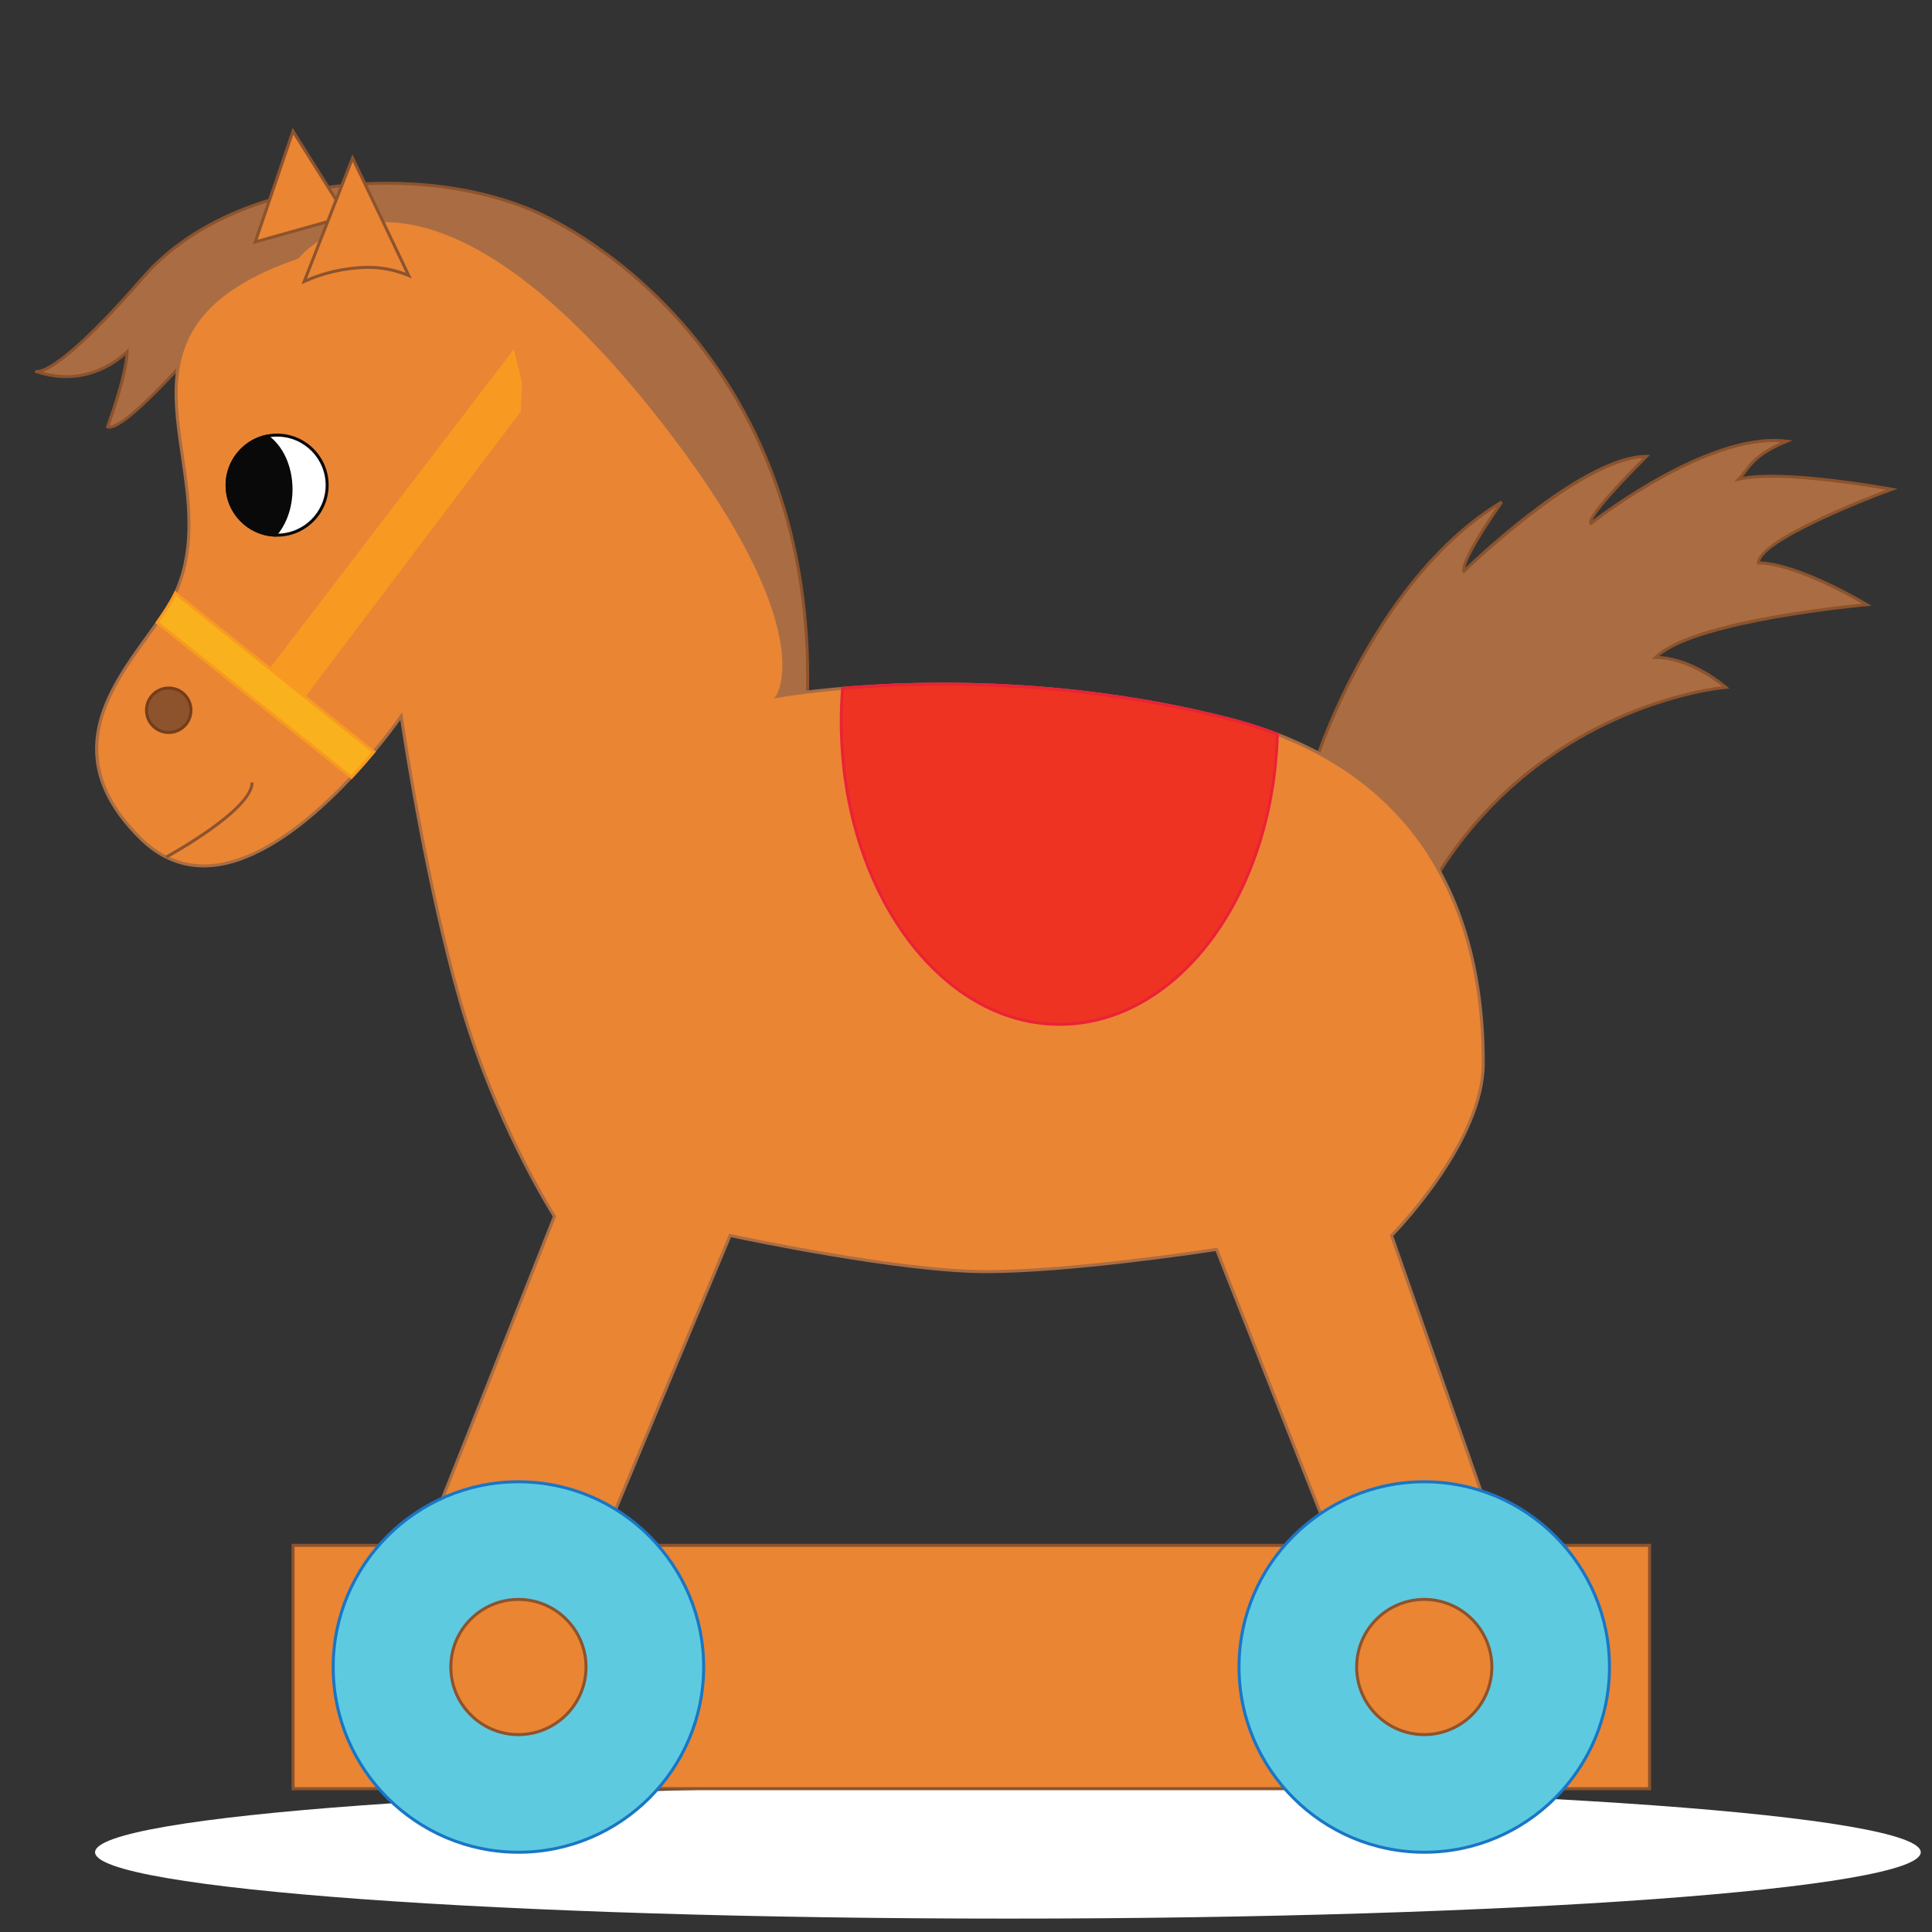<?xml version="1.0" encoding="UTF-8" standalone="no"?>
<!-- Created with Inkscape (http://www.inkscape.org/) -->

<svg
   xmlns:dc="http://purl.org/dc/elements/1.1/"
   xmlns:cc="http://creativecommons.org/ns#"
   xmlns:rdf="http://www.w3.org/1999/02/22-rdf-syntax-ns#"
   xmlns:svg="http://www.w3.org/2000/svg"
   xmlns="http://www.w3.org/2000/svg"
   xmlns:xlink="http://www.w3.org/1999/xlink"
   xmlns:sodipodi="http://sodipodi.sourceforge.net/DTD/sodipodi-0.dtd"
   xmlns:inkscape="http://www.inkscape.org/namespaces/inkscape"
   width="64px"
   height="64px"
   id="svg22611"
   version="1.1"
   inkscape:version="0.48.5 r10040"
   sodipodi:docname="Nowy dokument 7">
  <rect width="100%" height="100%" fill="#333333" stroke="none"/>
  <defs
     id="defs22613">
    <clipPath
       id="clipPath3769"
       clipPathUnits="userSpaceOnUse">
      <path
         inkscape:connector-curvature="0"
         id="path3771"
         d="m 1708.27,7025.79 c 0,0 -10.34,-33.74 -28.94,-52.34 0,0 -59.85,167.97 -176.34,162.57 -116.5,-5.4 -158.44,-107.47 -158.44,-107.47 0,0 -5.51,34.45 0,52.36 0,0 -109.96,-133.56 -131.45,-125.33 0,0 22.04,59.8 22.04,84.98 0,0 -40.92,-44.06 -103.87,-22.03 0,0 18.89,-12.59 122.76,107.02 103.86,119.59 330.48,132.18 459.53,66.09 129.05,-66.09 346.23,-264.39 280.13,-664.13 0,0 -31.47,75.55 -97.58,116.46 0,0 -21.87,-28.73 -59.65,-41.06 0,0 37.14,115.66 -12.73,236.21 0,0 -18.89,-37.88 -45.64,-45.64 0,0 -2.31,138.63 -69.82,226.8 l 0,5.51 z" />
    </clipPath>
    <radialGradient
       inkscape:collect="always"
       xlink:href="#radialGradient3773"
       id="radialGradient20191"
       gradientUnits="userSpaceOnUse"
       gradientTransform="matrix(58.782,0,0,-58.782,156.377,665.682)"
       spreadMethod="pad"
       cx="0"
       cy="0"
       fx="0"
       fy="0"
       r="1" />
    <radialGradient
       id="radialGradient3773"
       spreadMethod="pad"
       gradientTransform="matrix(58.782,0,0,-58.782,156.377,665.682)"
       gradientUnits="userSpaceOnUse"
       r="1"
       cy="0"
       cx="0"
       fy="0"
       fx="0">
      <stop
         id="stop3775"
         offset="0"
         style="stop-opacity:1;stop-color:#753d1b" />
      <stop
         id="stop3777"
         offset="0.703"
         style="stop-opacity:1;stop-color:#ea8534" />
      <stop
         id="stop3779"
         offset="1"
         style="stop-opacity:1;stop-color:#aa6d43" />
    </radialGradient>
    <clipPath
       id="clipPath3639"
       clipPathUnits="userSpaceOnUse">
      <path
         inkscape:connector-curvature="0"
         id="path3641"
         d="m 2232.74,5416.34 c 570.97,0 1033.82,-33.63 1033.82,-75.14 0,-41.5 -462.85,-75.15 -1033.82,-75.15 -570.97,0 -1033.81,33.65 -1033.81,75.15 0,41.51 462.84,75.14 1033.81,75.14 z" />
    </clipPath>
    <radialGradient
       inkscape:collect="always"
       xlink:href="#radialGradient3643"
       id="radialGradient20193"
       gradientUnits="userSpaceOnUse"
       gradientTransform="matrix(103.375,0,0,7.514,223.274,533.977)"
       spreadMethod="pad"
       cx="0"
       cy="0"
       fx="0"
       fy="0"
       r="1" />
    <radialGradient
       id="radialGradient3643"
       spreadMethod="pad"
       gradientTransform="matrix(103.375,0,0,7.514,223.274,533.977)"
       gradientUnits="userSpaceOnUse"
       r="1"
       cy="0"
       cx="0"
       fy="0"
       fx="0">
      <stop
         id="stop3645"
         offset="0"
         style="stop-opacity:1;stop-color:#bbc4c4" />
      <stop
         id="stop3647"
         offset="0.619"
         style="stop-opacity:1;stop-color:#e7ebe9" />
      <stop
         id="stop3649"
         offset="1"
         style="stop-opacity:1;stop-color:#ffffff" />
    </radialGradient>
    <clipPath
       id="clipPath3657"
       clipPathUnits="userSpaceOnUse">
      <path
         inkscape:connector-curvature="0"
         id="path3659"
         d="m 2584.68,6585.96 c 0,0 65.66,199.44 207.29,284.42 -50.35,-72.39 -42.89,-78.48 -42.89,-78.48 0,0 132.84,130.13 206.8,130.13 -73.96,-73.97 -62.8,-75.82 -62.8,-75.82 0,0 131.56,104.49 221.74,93 -40.66,-16.61 -43.22,-31.76 -54.41,-42.96 48.68,11.73 173.39,-11.46 173.39,-11.46 0,0 -151.09,-55.11 -151.09,-83.44 44.07,0 122.75,-47.21 122.75,-47.21 0,0 -196.71,-17.31 -239.2,-59.8 40.92,0 79.48,-33.84 79.48,-33.84 0,0 -200.66,-14.95 -323.94,-208.43 -27.32,-27.32 -196.19,-125.99 -196.19,-125.99 l 59.07,259.88 z" />
    </clipPath>
    <radialGradient
       inkscape:collect="always"
       xlink:href="#radialGradient3661"
       id="radialGradient20195"
       gradientUnits="userSpaceOnUse"
       gradientTransform="matrix(83.769,0,0,-83.769,267.544,622.866)"
       spreadMethod="pad"
       cx="0"
       cy="0"
       fx="0"
       fy="0"
       r="1" />
    <radialGradient
       id="radialGradient3661"
       spreadMethod="pad"
       gradientTransform="matrix(83.769,0,0,-83.769,267.544,622.866)"
       gradientUnits="userSpaceOnUse"
       r="1"
       cy="0"
       cx="0"
       fy="0"
       fx="0">
      <stop
         id="stop3663"
         offset="0"
         style="stop-opacity:1;stop-color:#753d1b" />
      <stop
         id="stop3665"
         offset="0.703"
         style="stop-opacity:1;stop-color:#ea8534" />
      <stop
         id="stop3667"
         offset="1"
         style="stop-opacity:1;stop-color:#aa6d43" />
    </radialGradient>
    <clipPath
       id="clipPath3677"
       clipPathUnits="userSpaceOnUse">
      <path
         inkscape:connector-curvature="0"
         id="path3679"
         d="m 1423.09,7290.33 -42.72,-125.38 103.33,28.93 -60.61,96.45 z" />
    </clipPath>
    <linearGradient
       inkscape:collect="always"
       xlink:href="#linearGradient3681"
       id="linearGradient20197"
       gradientUnits="userSpaceOnUse"
       gradientTransform="matrix(10.334,0,0,-10.334,138.037,722.764)"
       spreadMethod="pad"
       x1="0"
       y1="0"
       x2="1"
       y2="0" />
    <linearGradient
       id="linearGradient3681"
       spreadMethod="pad"
       gradientTransform="matrix(10.334,0,0,-10.334,138.037,722.764)"
       gradientUnits="userSpaceOnUse"
       y2="0"
       x2="1"
       y1="0"
       x1="0">
      <stop
         id="stop3683"
         offset="0"
         style="stop-opacity:1;stop-color:#f8a560" />
      <stop
         id="stop3685"
         offset="0.357"
         style="stop-opacity:1;stop-color:#fabb60" />
      <stop
         id="stop3687"
         offset="1"
         style="stop-opacity:1;stop-color:#ea8534" />
    </linearGradient>
    <clipPath
       id="clipPath3697"
       clipPathUnits="userSpaceOnUse">
      <path
         inkscape:connector-curvature="0"
         id="path3699"
         d="m 1571.22,5688.78 148.01,372.58 c 0,0 -66.35,102.07 -107.19,244.98 -40.82,142.91 -66.35,321.54 -66.35,321.54 0,0 -176.08,-257.74 -296.02,-137.8 -119.94,119.94 15.19,215.21 42.6,282.47 56.91,139.71 -105.64,291.56 136.04,375.03 0,0 136.33,175.41 420.59,-195.15 176.26,-229.77 122.76,-302.16 122.76,-302.16 0,0 236.06,44.07 509.89,-25.18 273.83,-69.25 289.56,-299.01 289.56,-390.29 0,-91.28 -103.86,-195.14 -103.86,-195.14 l 122.75,-350.88 -188.85,0 -132.19,335.14 c 0,0 -160.52,-25.18 -261.24,-25.18 -100.72,0 -289.57,40.92 -289.57,40.92 l -142.39,-340.69 -204.54,-10.19 z" />
    </clipPath>
    <linearGradient
       inkscape:collect="always"
       xlink:href="#linearGradient3701"
       id="linearGradient20199"
       gradientUnits="userSpaceOnUse"
       gradientTransform="matrix(193.271,-16.715,-16.715,-193.271,99.544,648.708)"
       spreadMethod="pad"
       x1="0"
       y1="0"
       x2="1"
       y2="0" />
    <linearGradient
       id="linearGradient3701"
       spreadMethod="pad"
       gradientTransform="matrix(193.271,-16.715,-16.715,-193.271,99.544,648.708)"
       gradientUnits="userSpaceOnUse"
       y2="0"
       x2="1"
       y1="0"
       x1="0">
      <stop
         id="stop3703"
         offset="0"
         style="stop-opacity:1;stop-color:#f8a560" />
      <stop
         id="stop3705"
         offset="0.357"
         style="stop-opacity:1;stop-color:#fabb60" />
      <stop
         id="stop3707"
         offset="0.824"
         style="stop-opacity:1;stop-color:#f8a560" />
      <stop
         id="stop3709"
         offset="1"
         style="stop-opacity:1;stop-color:#ea8534" />
    </linearGradient>
    <clipPath
       id="clipPath3719"
       clipPathUnits="userSpaceOnUse">
      <path
         inkscape:connector-curvature="0"
         id="path3721"
         d="m 1390.01,6670.35 282.44,369.23 8.26,-34.44 -1.38,-31.69 -250.73,-332.04 -38.59,28.94 z" />
    </clipPath>
    <linearGradient
       inkscape:collect="always"
       xlink:href="#linearGradient3723"
       id="linearGradient20201"
       gradientUnits="userSpaceOnUse"
       gradientTransform="matrix(29.07,0,0,-29.07,139.001,684.049)"
       spreadMethod="pad"
       x1="0"
       y1="0"
       x2="1"
       y2="0" />
    <linearGradient
       id="linearGradient3723"
       spreadMethod="pad"
       gradientTransform="matrix(29.07,0,0,-29.07,139.001,684.049)"
       gradientUnits="userSpaceOnUse"
       y2="0"
       x2="1"
       y1="0"
       x1="0">
      <stop
         id="stop3725"
         offset="0"
         style="stop-opacity:1;stop-color:#faf10d" />
      <stop
         id="stop3727"
         offset="1"
         style="stop-opacity:1;stop-color:#f89a21" />
    </linearGradient>
    <clipPath
       id="clipPath3751"
       clipPathUnits="userSpaceOnUse">
      <path
         inkscape:connector-curvature="0"
         id="path3753"
         d="m 2481.55,6625.09 c -180.87,45.74 -345.25,42.04 -436.01,34.26 -0.96,-12.29 -1.49,-24.77 -1.49,-37.4 0,-189.49 110.61,-343.08 247.08,-343.08 132.9,0 241.26,145.74 246.79,328.4 -17.45,6.72 -36.2,12.72 -56.37,17.82 z" />
    </clipPath>
    <radialGradient
       inkscape:collect="always"
       xlink:href="#radialGradient3755"
       id="radialGradient20203"
       gradientUnits="userSpaceOnUse"
       gradientTransform="matrix(42.621,0,0,-42.621,222.762,624.831)"
       spreadMethod="pad"
       cx="0"
       cy="0"
       fx="0"
       fy="0"
       r="1" />
    <radialGradient
       id="radialGradient3755"
       spreadMethod="pad"
       gradientTransform="matrix(42.621,0,0,-42.621,222.762,624.831)"
       gradientUnits="userSpaceOnUse"
       r="1"
       cy="0"
       cx="0"
       fy="0"
       fx="0">
      <stop
         id="stop3757"
         offset="0"
         style="stop-opacity:1;stop-color:#ea2334" />
      <stop
         id="stop3759"
         offset="1"
         style="stop-opacity:1;stop-color:#ef3322" />
    </radialGradient>
    <clipPath
       id="clipPath3789"
       clipPathUnits="userSpaceOnUse">
      <path
         inkscape:connector-curvature="0"
         id="path3791"
         d="m 1489.26,6558.6 c 9.43,10.13 17.94,19.94 25.35,28.84 l -224.72,179.79 c -5.01,-10.5 -12.31,-21.66 -20.61,-33.45 l 219.98,-175.18 z" />
    </clipPath>
    <linearGradient
       inkscape:collect="always"
       xlink:href="#linearGradient3793"
       id="linearGradient20205"
       gradientUnits="userSpaceOnUse"
       gradientTransform="matrix(20.4,-20.4,-20.4,-20.4,128.761,676.495)"
       spreadMethod="pad"
       x1="0"
       y1="0"
       x2="1"
       y2="0" />
    <linearGradient
       id="linearGradient3793"
       spreadMethod="pad"
       gradientTransform="matrix(20.4,-20.4,-20.4,-20.4,128.761,676.495)"
       gradientUnits="userSpaceOnUse"
       y2="0"
       x2="1"
       y1="0"
       x1="0">
      <stop
         id="stop3795"
         offset="0"
         style="stop-opacity:1;stop-color:#f9b11d" />
      <stop
         id="stop3797"
         offset="0.275"
         style="stop-opacity:1;stop-color:#faf10d" />
      <stop
         id="stop3799"
         offset="1"
         style="stop-opacity:1;stop-color:#f89a21" />
    </linearGradient>
    <clipPath
       id="clipPath3809"
       clipPathUnits="userSpaceOnUse">
      <path
         inkscape:connector-curvature="0"
         id="path3811"
         d="m 1435.82,7120.16 0,0 c 18.93,8.61 41.18,14.65 67.17,15.86 18.49,0.85 35.55,-2.67 51.18,-9.18 l 0,0 -63.58,133.17 -54.77,-139.85 z" />
    </clipPath>
    <linearGradient
       inkscape:collect="always"
       xlink:href="#linearGradient3813"
       id="linearGradient20207"
       gradientUnits="userSpaceOnUse"
       gradientTransform="matrix(9.731,9.731,9.731,-9.731,144.247,711.351)"
       spreadMethod="pad"
       x1="0"
       y1="0"
       x2="1"
       y2="0" />
    <linearGradient
       id="linearGradient3813"
       spreadMethod="pad"
       gradientTransform="matrix(9.731,9.731,9.731,-9.731,144.247,711.351)"
       gradientUnits="userSpaceOnUse"
       y2="0"
       x2="1"
       y1="0"
       x1="0">
      <stop
         id="stop3815"
         offset="0"
         style="stop-opacity:1;stop-color:#f8a560" />
      <stop
         id="stop3817"
         offset="0.357"
         style="stop-opacity:1;stop-color:#fabb60" />
      <stop
         id="stop3819"
         offset="1"
         style="stop-opacity:1;stop-color:#ea8534" />
    </linearGradient>
    <clipPath
       id="clipPath3829"
       clipPathUnits="userSpaceOnUse">
      <path
         inkscape:connector-curvature="0"
         id="path3831"
         d="m 1423.19,5413.17 1536.26,0 0,275.609 -1536.26,0 0,-275.609 z" />
    </clipPath>
    <linearGradient
       inkscape:collect="always"
       xlink:href="#linearGradient3833"
       id="linearGradient20209"
       gradientUnits="userSpaceOnUse"
       gradientTransform="matrix(-1.2e-6,27.561,27.561,1.2e-6,219.132,541.317)"
       spreadMethod="pad"
       x1="0"
       y1="0"
       x2="1"
       y2="0" />
    <linearGradient
       id="linearGradient3833"
       spreadMethod="pad"
       gradientTransform="matrix(-1.2e-6,27.561,27.561,1.2e-6,219.132,541.317)"
       gradientUnits="userSpaceOnUse"
       y2="0"
       x2="1"
       y1="0"
       x1="0">
      <stop
         id="stop3835"
         offset="0"
         style="stop-opacity:1;stop-color:#ea8534" />
      <stop
         id="stop3837"
         offset="0.363"
         style="stop-opacity:1;stop-color:#f8a560" />
      <stop
         id="stop3839"
         offset="0.363"
         style="stop-opacity:1;stop-color:#f8a560" />
      <stop
         id="stop3841"
         offset="1"
         style="stop-opacity:1;stop-color:#ea8534" />
    </linearGradient>
    <clipPath
       id="clipPath3851"
       clipPathUnits="userSpaceOnUse">
      <path
         inkscape:connector-curvature="0"
         id="path3853"
         d="m 2914.03,5550.98 c 0,115.85 -93.91,209.78 -209.77,209.78 -115.86,0 -209.79,-93.93 -209.79,-209.78 0,-115.87 93.93,-209.78 209.79,-209.78 115.86,0 209.77,93.91 209.77,209.78 z" />
    </clipPath>
    <radialGradient
       inkscape:collect="always"
       xlink:href="#radialGradient3855"
       id="radialGradient20211"
       gradientUnits="userSpaceOnUse"
       gradientTransform="matrix(51.227,0,0,-51.227,293.861,539.981)"
       spreadMethod="pad"
       cx="0"
       cy="0"
       fx="0"
       fy="0"
       r="1" />
    <radialGradient
       id="radialGradient3855"
       spreadMethod="pad"
       gradientTransform="matrix(51.227,0,0,-51.227,293.861,539.981)"
       gradientUnits="userSpaceOnUse"
       r="1"
       cy="0"
       cx="0"
       fy="0"
       fx="0">
      <stop
         id="stop3857"
         offset="0"
         style="stop-opacity:1;stop-color:#1976c6" />
      <stop
         id="stop3859"
         offset="0.484"
         style="stop-opacity:1;stop-color:#20b7e8" />
      <stop
         id="stop3861"
         offset="1"
         style="stop-opacity:1;stop-color:#5ecae0" />
    </radialGradient>
    <clipPath
       id="clipPath3871"
       clipPathUnits="userSpaceOnUse">
      <path
         inkscape:connector-curvature="0"
         id="path3873"
         d="m 1888.17,5550.98 c 0,115.85 -93.91,209.78 -209.77,209.78 -115.87,0 -209.8,-93.93 -209.8,-209.78 0,-115.87 93.93,-209.78 209.8,-209.78 115.86,0 209.77,93.91 209.77,209.78 z" />
    </clipPath>
    <radialGradient
       inkscape:collect="always"
       xlink:href="#radialGradient3875"
       id="radialGradient20213"
       gradientUnits="userSpaceOnUse"
       gradientTransform="matrix(51.229,0,0,-51.229,191.275,539.981)"
       spreadMethod="pad"
       cx="0"
       cy="0"
       fx="0"
       fy="0"
       r="1" />
    <radialGradient
       id="radialGradient3875"
       spreadMethod="pad"
       gradientTransform="matrix(51.229,0,0,-51.229,191.275,539.981)"
       gradientUnits="userSpaceOnUse"
       r="1"
       cy="0"
       cx="0"
       fy="0"
       fx="0">
      <stop
         id="stop3877"
         offset="0"
         style="stop-opacity:1;stop-color:#1976c6" />
      <stop
         id="stop3879"
         offset="0.484"
         style="stop-opacity:1;stop-color:#20b7e8" />
      <stop
         id="stop3881"
         offset="1"
         style="stop-opacity:1;stop-color:#5ecae0" />
    </radialGradient>
    <clipPath
       id="clipPath3891"
       clipPathUnits="userSpaceOnUse">
      <path
         inkscape:connector-curvature="0"
         id="path3893"
         d="m 1601.83,5550.98 c 0,42.28 34.28,76.56 76.57,76.56 42.28,0 76.55,-34.28 76.55,-76.56 0,-42.29 -34.27,-76.56 -76.55,-76.56 -42.29,0 -76.57,34.27 -76.57,76.56 z" />
    </clipPath>
    <linearGradient
       inkscape:collect="always"
       xlink:href="#linearGradient3895"
       id="linearGradient20215"
       gradientUnits="userSpaceOnUse"
       gradientTransform="matrix(10.827,10.827,10.827,-10.827,162.426,549.684)"
       spreadMethod="pad"
       x1="0"
       y1="0"
       x2="1"
       y2="0" />
    <linearGradient
       id="linearGradient3895"
       spreadMethod="pad"
       gradientTransform="matrix(10.827,10.827,10.827,-10.827,162.426,549.684)"
       gradientUnits="userSpaceOnUse"
       y2="0"
       x2="1"
       y1="0"
       x1="0">
      <stop
         id="stop3897"
         offset="0"
         style="stop-opacity:1;stop-color:#ea8534" />
      <stop
         id="stop3899"
         offset="0.363"
         style="stop-opacity:1;stop-color:#f8a560" />
      <stop
         id="stop3901"
         offset="0.363"
         style="stop-opacity:1;stop-color:#f8a560" />
      <stop
         id="stop3903"
         offset="1"
         style="stop-opacity:1;stop-color:#ea8534" />
    </linearGradient>
    <clipPath
       id="clipPath3913"
       clipPathUnits="userSpaceOnUse">
      <path
         inkscape:connector-curvature="0"
         id="path3915"
         d="m 2780.82,5550.98 c 0,42.28 -34.27,76.56 -76.56,76.56 -42.28,0 -76.56,-34.28 -76.56,-76.56 0,-42.29 34.28,-76.56 76.56,-76.56 42.29,0 76.56,34.27 76.56,76.56 z" />
    </clipPath>
    <linearGradient
       inkscape:collect="always"
       xlink:href="#linearGradient3917"
       id="linearGradient20217"
       gradientUnits="userSpaceOnUse"
       gradientTransform="matrix(10.827,10.827,10.827,-10.827,265.013,549.683)"
       spreadMethod="pad"
       x1="0"
       y1="0"
       x2="1"
       y2="0" />
    <linearGradient
       id="linearGradient3917"
       spreadMethod="pad"
       gradientTransform="matrix(10.827,10.827,10.827,-10.827,265.013,549.683)"
       gradientUnits="userSpaceOnUse"
       y2="0"
       x2="1"
       y1="0"
       x1="0">
      <stop
         id="stop3919"
         offset="0"
         style="stop-opacity:1;stop-color:#ea8534" />
      <stop
         id="stop3921"
         offset="0.363"
         style="stop-opacity:1;stop-color:#f8a560" />
      <stop
         id="stop3923"
         offset="0.363"
         style="stop-opacity:1;stop-color:#f8a560" />
      <stop
         id="stop3925"
         offset="1"
         style="stop-opacity:1;stop-color:#ea8534" />
    </linearGradient>
    <radialGradient
       inkscape:collect="always"
       xlink:href="#radialGradient3773"
       id="radialGradient23709"
       gradientUnits="userSpaceOnUse"
       gradientTransform="matrix(58.782,0,0,-58.782,156.377,665.682)"
       spreadMethod="pad"
       cx="0"
       cy="0"
       fx="0"
       fy="0"
       r="1" />
    <radialGradient
       inkscape:collect="always"
       xlink:href="#radialGradient3643"
       id="radialGradient23711"
       gradientUnits="userSpaceOnUse"
       gradientTransform="matrix(103.375,0,0,7.514,223.274,533.977)"
       spreadMethod="pad"
       cx="0"
       cy="0"
       fx="0"
       fy="0"
       r="1" />
    <radialGradient
       inkscape:collect="always"
       xlink:href="#radialGradient3661"
       id="radialGradient23713"
       gradientUnits="userSpaceOnUse"
       gradientTransform="matrix(83.769,0,0,-83.769,267.544,622.866)"
       spreadMethod="pad"
       cx="0"
       cy="0"
       fx="0"
       fy="0"
       r="1" />
    <linearGradient
       inkscape:collect="always"
       xlink:href="#linearGradient3681"
       id="linearGradient23715"
       gradientUnits="userSpaceOnUse"
       gradientTransform="matrix(10.334,0,0,-10.334,138.037,722.764)"
       spreadMethod="pad"
       x1="0"
       y1="0"
       x2="1"
       y2="0" />
    <linearGradient
       inkscape:collect="always"
       xlink:href="#linearGradient3701"
       id="linearGradient23717"
       gradientUnits="userSpaceOnUse"
       gradientTransform="matrix(193.271,-16.715,-16.715,-193.271,99.544,648.708)"
       spreadMethod="pad"
       x1="0"
       y1="0"
       x2="1"
       y2="0" />
    <linearGradient
       inkscape:collect="always"
       xlink:href="#linearGradient3723"
       id="linearGradient23719"
       gradientUnits="userSpaceOnUse"
       gradientTransform="matrix(29.07,0,0,-29.07,139.001,684.049)"
       spreadMethod="pad"
       x1="0"
       y1="0"
       x2="1"
       y2="0" />
    <radialGradient
       inkscape:collect="always"
       xlink:href="#radialGradient3755"
       id="radialGradient23721"
       gradientUnits="userSpaceOnUse"
       gradientTransform="matrix(42.621,0,0,-42.621,222.762,624.831)"
       spreadMethod="pad"
       cx="0"
       cy="0"
       fx="0"
       fy="0"
       r="1" />
    <linearGradient
       inkscape:collect="always"
       xlink:href="#linearGradient3793"
       id="linearGradient23723"
       gradientUnits="userSpaceOnUse"
       gradientTransform="matrix(20.4,-20.4,-20.4,-20.4,128.761,676.495)"
       spreadMethod="pad"
       x1="0"
       y1="0"
       x2="1"
       y2="0" />
    <linearGradient
       inkscape:collect="always"
       xlink:href="#linearGradient3813"
       id="linearGradient23725"
       gradientUnits="userSpaceOnUse"
       gradientTransform="matrix(9.731,9.731,9.731,-9.731,144.247,711.351)"
       spreadMethod="pad"
       x1="0"
       y1="0"
       x2="1"
       y2="0" />
    <linearGradient
       inkscape:collect="always"
       xlink:href="#linearGradient3833"
       id="linearGradient23727"
       gradientUnits="userSpaceOnUse"
       gradientTransform="matrix(-1.2e-6,27.561,27.561,1.2e-6,219.132,541.317)"
       spreadMethod="pad"
       x1="0"
       y1="0"
       x2="1"
       y2="0" />
    <radialGradient
       inkscape:collect="always"
       xlink:href="#radialGradient3855"
       id="radialGradient23729"
       gradientUnits="userSpaceOnUse"
       gradientTransform="matrix(51.227,0,0,-51.227,293.861,539.981)"
       spreadMethod="pad"
       cx="0"
       cy="0"
       fx="0"
       fy="0"
       r="1" />
    <radialGradient
       inkscape:collect="always"
       xlink:href="#radialGradient3875"
       id="radialGradient23731"
       gradientUnits="userSpaceOnUse"
       gradientTransform="matrix(51.229,0,0,-51.229,191.275,539.981)"
       spreadMethod="pad"
       cx="0"
       cy="0"
       fx="0"
       fy="0"
       r="1" />
    <linearGradient
       inkscape:collect="always"
       xlink:href="#linearGradient3895"
       id="linearGradient23733"
       gradientUnits="userSpaceOnUse"
       gradientTransform="matrix(10.827,10.827,10.827,-10.827,162.426,549.684)"
       spreadMethod="pad"
       x1="0"
       y1="0"
       x2="1"
       y2="0" />
    <linearGradient
       inkscape:collect="always"
       xlink:href="#linearGradient3917"
       id="linearGradient23735"
       gradientUnits="userSpaceOnUse"
       gradientTransform="matrix(10.827,10.827,10.827,-10.827,265.013,549.683)"
       spreadMethod="pad"
       x1="0"
       y1="0"
       x2="1"
       y2="0" />
  </defs>
  <sodipodi:namedview
     id="base"
     pagecolor="#ffffff"
     bordercolor="#666666"
     borderopacity="1.0"
     inkscape:pageopacity="0.0"
     inkscape:pageshadow="2"
     inkscape:zoom="5.5"
     inkscape:cx="26.114512"
     inkscape:cy="29.146383"
     inkscape:current-layer="layer1"
     showgrid="true"
     inkscape:document-units="px"
     inkscape:grid-bbox="true"
     inkscape:window-width="1366"
     inkscape:window-height="706"
     inkscape:window-x="-8"
     inkscape:window-y="-8"
     inkscape:window-maximized="1" />
  <g
     id="layer1"
     inkscape:label="Layer 1"
     inkscape:groupmode="layer">
    <g
       id="g19854"
       transform="matrix(0.234,0,0,0.234,0.005,-99.366)"
       clip-path="none">
      <g
         transform="matrix(0.125,0,0,-0.125,-136.429,1354.505)"
         id="g3765">
        <g
           id="g3767"
           clip-path="url(#clipPath3769)">
          <path
             inkscape:connector-curvature="0"
             d="m 1708.27,7025.79 c 0,0 -10.34,-33.74 -28.94,-52.34 0,0 -59.85,167.97 -176.34,162.57 -116.5,-5.4 -158.44,-107.47 -158.44,-107.47 0,0 -5.51,34.45 0,52.36 0,0 -109.96,-133.56 -131.45,-125.33 0,0 22.04,59.8 22.04,84.98 0,0 -40.92,-44.06 -103.87,-22.03 0,0 18.89,-12.59 122.76,107.02 103.86,119.59 330.48,132.18 459.53,66.09 129.05,-66.09 346.23,-264.39 280.13,-664.13 0,0 -31.47,75.55 -97.58,116.46 0,0 -21.87,-28.73 -59.65,-41.06 0,0 37.14,115.66 -12.73,236.21 0,0 -18.89,-37.88 -45.64,-45.64 0,0 -2.31,138.63 -69.82,226.8 l 0,5.51"
             style="fill:url(#radialGradient23709);fill-opacity:1;fill-rule:nonzero;stroke:none"
             id="path3781" />
        </g>
      </g>
      <path
         inkscape:connector-curvature="0"
         d="m 100.534,523.725 0.164,0.102 c 6.976,4.319 10.925,11.787 11.988,14.014 3.456,-21.655 0.615,-40.6 -8.447,-56.316 -8.995,-15.598 -21.578,-23.229 -26.569,-25.786 -6.226,-3.189 -14.342,-4.945 -22.855,-4.945 -14.341,0 -27.174,4.919 -34.329,13.158 -8.786,10.119 -12.764,12.74 -14.466,13.339 1.117,0.304 2.236,0.458 3.334,0.458 5.185,0 8.422,-3.422 8.456,-3.458 l 0.367,-0.396 0,0.541 c 0,2.868 -2.201,9.127 -2.679,10.456 2.496,-0.048 11.537,-10.24 15.979,-15.635 l 0.366,0.198 c -0.501,1.633 -0.247,4.44 -0.089,5.745 1.333,-2.636 7.074,-12.324 19.681,-12.908 13.555,-0.625 21.106,17.496 22.134,20.142 2.118,-2.303 3.321,-6.175 3.333,-6.215 l 0.417,0.062 0,0.616 c 7.749,10.179 8.629,25.831 8.717,28.133 3.079,-1.096 5.287,-5.465 5.309,-5.51 l 0.21,-0.417 0.179,0.431 c 5.619,13.585 2.394,26.832 1.714,29.274 4.367,-1.566 6.942,-4.894 6.969,-4.928 l 0.117,-0.155 0,0 z m 12.336,15.606 -0.285,-0.684 c -0.037,-0.094 -3.953,-9.319 -11.953,-14.359 -0.588,0.705 -3.261,3.691 -7.438,5.056 l -0.395,0.129 0.126,-0.398 c 0.046,-0.142 4.461,-14.291 -1.415,-28.962 -0.662,1.189 -2.771,4.585 -5.621,5.41 l -0.265,0.077 -0.005,-0.278 c -0.004,-0.172 -0.384,-17.281 -8.606,-28.125 -0.507,1.369 -1.655,4.056 -3.375,5.775 l -0.239,0.239 -0.113,-0.318 c -0.072,-0.205 -7.584,-20.839 -21.832,-20.18 -14.262,0.661 -19.566,13.175 -19.619,13.303 l -0.287,0.699 -0.119,-0.746 c -0.025,-0.158 -0.541,-3.445 -0.186,-5.77 -2.553,3.051 -12.829,15.115 -15.765,15.116 l 0,0 c -0.125,0 -0.241,-0.02 -0.345,-0.06 l -0.196,-0.075 0.072,-0.196 c 0.026,-0.071 2.466,-6.724 2.72,-10.035 -1.032,0.917 -4.056,3.223 -8.377,3.223 -1.429,0 -2.888,-0.251 -4.336,-0.746 -0.083,-0.019 -0.131,-0.046 -0.152,-0.06 l 0.188,-0.379 0.079,0.028 c 0.024,0.005 0.06,0.01 0.107,0.01 0.782,0 4.169,-0.964 14.926,-13.352 7.235,-8.331 20.188,-13.304 34.65,-13.304 8.579,0 16.764,1.772 23.05,4.992 5.025,2.574 17.691,10.255 26.741,25.951 9.21,15.971 12.031,35.245 8.386,57.289 l -0.121,0.73 0,0"
         style="fill:#8d532d;fill-opacity:1;fill-rule:nonzero;stroke:none"
         id="path3783" />
      <g
         id="g18351">
        <g
           id="g3635"
           transform="matrix(0.125,0,0,-0.125,-136.429,1354.505)">
          <g
             clip-path="url(#clipPath3639)"
             id="g3637">
            <path
               id="path3651"
               style="fill:url(#radialGradient23711);fill-opacity:1;fill-rule:nonzero;stroke:none"
               d="m 2232.74,5416.34 c 570.97,0 1033.82,-33.63 1033.82,-75.14 0,-41.5 -462.85,-75.15 -1033.82,-75.15 -570.97,0 -1033.81,33.65 -1033.81,75.15 0,41.51 462.84,75.14 1033.81,75.14"
               inkscape:connector-curvature="0" />
          </g>
        </g>
        <g
           id="g3653"
           transform="matrix(0.125,0,0,-0.125,-136.429,1354.505)">
          <g
             clip-path="url(#clipPath3657)"
             id="g3655">
            <path
               id="path3669"
               style="fill:url(#radialGradient23713);fill-opacity:1;fill-rule:nonzero;stroke:none"
               d="m 2584.68,6585.96 c 0,0 65.66,199.44 207.29,284.42 -50.35,-72.39 -42.89,-78.48 -42.89,-78.48 0,0 132.84,130.13 206.8,130.13 -73.96,-73.97 -62.8,-75.82 -62.8,-75.82 0,0 131.56,104.49 221.74,93 -40.66,-16.61 -43.22,-31.76 -54.41,-42.96 48.68,11.73 173.39,-11.46 173.39,-11.46 0,0 -151.09,-55.11 -151.09,-83.44 44.07,0 122.75,-47.21 122.75,-47.21 0,0 -196.71,-17.31 -239.2,-59.8 40.92,0 79.48,-33.84 79.48,-33.84 0,0 -200.66,-14.95 -323.94,-208.43 -27.32,-27.32 -196.19,-125.99 -196.19,-125.99 l 59.07,259.88"
               inkscape:connector-curvature="0" />
          </g>
        </g>
        <path
           id="path3671"
           style="fill:#8d532d;fill-opacity:1;fill-rule:nonzero;stroke:none"
           d="m 211.815,496.424 c -16.848,10.742 -24.876,34.659 -24.957,34.903 l -7.269,31.988 c 2.995,-1.761 20.905,-12.34 24.04,-15.45 14.079,-22.074 36.468,-25.637 40.131,-26.079 -1.238,-0.975 -5.253,-3.86 -9.406,-3.86 l -0.512,0 0.362,-0.362 c 4.879,-4.878 25.329,-7.082 29.37,-7.474 -2.175,-1.242 -10.031,-5.54 -14.664,-5.54 l -0.211,0 0,-0.212 c 0,-3.279 14.748,-9.024 18.291,-10.357 -2.465,-0.426 -10.359,-1.706 -16.226,-1.706 -1.923,0 -3.466,0.138 -4.591,0.409 l -0.735,0.176 0.534,-0.534 c 0.325,-0.324 0.594,-0.681 0.879,-1.06 0.859,-1.143 1.914,-2.545 5.223,-4.027 -0.311,-0.02 -0.629,-0.03 -0.95,-0.03 -10.938,0 -25.636,11.572 -25.784,11.69 l -0.075,0.059 -0.092,-0.016 c -0.083,-0.013 -0.188,-0.077 -0.233,-0.215 -0.321,-1.002 3.86,-5.495 7.588,-9.242 -9.15,0.594 -25.009,16.027 -25.171,16.188 l -0.136,0.133 -0.146,-0.12 c -0.246,-0.2 -0.6,-1.46 4.742,-9.258 l 0,0 z m -32.858,67.752 7.491,-32.964 c 0.087,-0.269 8.441,-25.145 26.01,-35.688 l 0.282,0.304 c -4.293,6.174 -5.176,8.432 -5.339,9.204 2.489,-2.388 17.054,-15.994 25.654,-15.994 l 0.512,0 -0.362,0.364 c -6.112,6.111 -7.486,8.207 -7.785,8.891 2.306,-1.756 15.562,-11.512 25.701,-11.512 0.63,0 1.245,0.037 1.829,0.113 l 0.801,0.102 -0.748,0.305 c -3.816,1.558 -4.879,2.97 -5.816,4.218 -0.159,0.212 -0.314,0.417 -0.476,0.616 1.076,-0.191 2.435,-0.287 4.051,-0.287 7.041,0 16.973,1.831 17.071,1.85 l 0.765,0.141 -0.731,0.268 c -5.086,1.855 -18.089,7.178 -18.721,10.021 5.536,0.158 14.819,5.69 15.216,5.928 l 0.561,0.336 -0.651,0.059 c -0.239,0.02 -23.484,2.12 -29.387,7.065 4.926,0.266 9.35,4.099 9.544,4.268 l 0.379,0.334 -0.505,0.039 c -0.249,0.019 -25.156,2.144 -40.328,25.955 l -0.03,0.037 c -3.395,3.395 -23.704,15.277 -24.567,15.781 l -0.421,0.247 0,0"
           inkscape:connector-curvature="0" />
        <g
           id="g3673"
           transform="matrix(0.125,0,0,-0.125,-136.429,1354.505)">
          <g
             clip-path="url(#clipPath3677)"
             id="g3675">
            <path
               id="path3689"
               style="fill:url(#linearGradient23715);fill-opacity:1;fill-rule:nonzero;stroke:none"
               d="m 1423.09,7290.33 -42.72,-125.38 103.33,28.93 -60.61,96.45"
               inkscape:connector-curvature="0" />
          </g>
        </g>
        <path
           id="path3691"
           style="fill:#8d532d;fill-opacity:1;fill-rule:nonzero;stroke:none"
           d="m 41.514,443.705 -5.065,14.869 12.254,-3.431 -7.189,-11.438 0,0 z m -5.728,15.495 5.614,-16.476 7.965,12.674 -13.579,3.803 0,0"
           inkscape:connector-curvature="0" />
        <g
           id="g3693"
           transform="matrix(0.125,0,0,-0.125,-136.429,1354.505)">
          <g
             clip-path="url(#clipPath3697)"
             id="g3695">
            <path
               id="path3711"
               style="fill:url(#linearGradient23717);fill-opacity:1;fill-rule:nonzero;stroke:none"
               d="m 1571.22,5688.78 148.01,372.58 c 0,0 -66.35,102.07 -107.19,244.98 -40.82,142.91 -66.35,321.54 -66.35,321.54 0,0 -176.08,-257.74 -296.02,-137.8 -119.94,119.94 15.19,215.21 42.6,282.47 56.91,139.71 -105.64,291.56 136.04,375.03 0,0 136.33,175.41 420.59,-195.15 176.26,-229.77 122.76,-302.16 122.76,-302.16 0,0 236.06,44.07 509.89,-25.18 273.83,-69.25 289.56,-299.01 289.56,-390.29 0,-91.28 -103.86,-195.14 -103.86,-195.14 l 122.75,-350.88 -188.85,0 -132.19,335.14 c 0,0 -160.52,-25.18 -261.24,-25.18 -100.72,0 -289.57,40.92 -289.57,40.92 l -142.39,-340.69 -204.54,-10.19"
               inkscape:connector-curvature="0" />
          </g>
        </g>
        <path
           id="path3713"
           style="fill:#aa6d43;fill-opacity:1;fill-rule:nonzero;stroke:none"
           d="m 188.859,643.195 23.163,0 -15.289,-43.703 0.094,-0.094 c 0.13,-0.13 12.921,-13.054 12.921,-24.244 0,-25.82 -12.461,-42.619 -36.034,-48.58 -12.776,-3.23 -26.328,-4.869 -40.279,-4.869 -13.966,0 -23.275,1.706 -23.369,1.724 l -0.524,0.099 0.314,-0.432 c 0.066,-0.091 6.291,-9.318 -15.341,-37.515 -18.701,-24.38 -32.155,-29.496 -40.148,-29.496 -8.018,0 -12.05,5.053 -12.09,5.104 l -0.039,0.05 -0.06,0.02 c -19.295,6.664 -17.78,16.973 -16.176,27.884 0.91,6.199 1.853,12.606 -0.701,18.874 -0.84,2.064 -2.498,4.354 -4.25,6.779 -5.501,7.606 -12.348,17.074 -1.121,28.3 2.599,2.599 5.591,3.916 8.895,3.915 13.207,-10e-4 27.639,-20.898 27.782,-21.11 l 0.309,-0.453 0.077,0.542 c 0.031,0.223 3.246,22.52 8.287,40.164 5.035,17.625 13.289,30.438 13.37,30.565 l 0.061,0.092 -0.04,0.102 -18.38,46.265 25.104,-1.251 17.815,-42.625 0.174,0.037 c 0.235,0.051 23.727,5.111 36.151,5.111 12.43,0 32.422,-3.115 32.623,-3.147 l 0.169,-0.025 0.061,0.159 16.47,41.758 0,0 z m -129.206,0.443 18.584,-46.78 C 77.478,595.66 69.7,583.169 64.873,566.271 60.256,550.11 57.169,530.062 56.65,526.576 c -2.18,3.041 -15.479,20.858 -27.825,20.859 -3.42,0.001 -6.514,-1.359 -9.194,-4.04 -11.482,-11.481 -4.52,-21.111 1.075,-28.85 1.739,-2.402 3.38,-4.673 4.201,-6.689 2.51,-6.16 1.576,-12.51 0.674,-18.651 -1.629,-11.081 -3.165,-21.549 16.401,-28.329 0.454,-0.541 4.589,-5.218 12.385,-5.218 8.089,0 21.677,5.146 40.485,29.664 19.602,25.551 16.62,35.54 15.589,37.611 2.03,-0.338 10.721,-1.653 22.994,-1.653 13.988,0 27.573,1.641 40.383,4.883 23.785,6.014 36.355,22.955 36.355,48.991 0,10.851 -11.771,23.235 -12.951,24.448 l 15.4,44.017 -24.051,0 -0.052,-0.134 L 172.056,601.75 c -1.972,0.304 -20.666,3.125 -32.52,3.125 -11.902,0 -33.89,-4.617 -36.069,-5.082 l -17.782,42.546 -26.032,1.299 0,0"
           inkscape:connector-curvature="0" />
        <g
           id="g3715"
           transform="matrix(0.125,0,0,-0.125,-136.429,1354.505)">
          <g
             clip-path="url(#clipPath3719)"
             id="g3717">
            <path
               id="path3729"
               style="fill:url(#linearGradient23719);fill-opacity:1;fill-rule:nonzero;stroke:none"
               d="m 1390.01,6670.35 282.44,369.23 8.26,-34.44 -1.38,-31.69 -250.73,-332.04 -38.59,28.94"
               inkscape:connector-curvature="0" />
          </g>
        </g>
        <path
           id="path3731"
           style="fill:#f89a21;fill-opacity:1;fill-rule:nonzero;stroke:none"
           d="m 37.623,520.67 4.481,3.362 31.175,-41.284 0.169,-3.865 -0.922,-3.841 -34.903,45.627 0,0 z m 4.565,3.956 -5.164,-3.874 0.131,-0.17 35.575,-46.509 1.145,4.769 -0.177,4.056 -0.04,0.054 -31.47,41.674 0,0"
           inkscape:connector-curvature="0" />
        <path
           id="path3733"
           style="fill:#8d532d;fill-opacity:1;fill-rule:nonzero;stroke:none"
           d="M 23.605,546.164 23.401,545.79 c 0.12,-0.065 12.054,-6.607 12.054,-10.373 l 0.426,0 c 0,4.015 -11.776,10.474 -12.276,10.746 l 0,0"
           inkscape:connector-curvature="0" />
        <path
           id="path3735"
           style="fill:#8d532d;fill-opacity:1;fill-rule:nonzero;stroke:none"
           d="m 27.014,525.188 c 0,-1.738 -1.41,-3.146 -3.149,-3.146 -1.738,0 -3.146,1.409 -3.146,3.146 0,1.74 1.409,3.147 3.146,3.147 1.739,0 3.149,-1.407 3.149,-3.147"
           inkscape:connector-curvature="0" />
        <path
           id="path3737"
           style="fill:#753d1b;fill-opacity:1;fill-rule:nonzero;stroke:none"
           d="m 23.865,522.254 c -1.619,0 -2.935,1.316 -2.935,2.934 0,1.619 1.316,2.935 2.935,2.935 1.619,0 2.936,-1.316 2.936,-2.935 0,-1.617 -1.317,-2.934 -2.936,-2.934 l 0,0 z m 0,6.294 c -1.853,0 -3.359,-1.508 -3.359,-3.36 0,-1.853 1.506,-3.359 3.359,-3.359 1.853,0 3.36,1.506 3.36,3.359 0,1.853 -1.508,3.36 -3.36,3.36 l 0,0"
           inkscape:connector-curvature="0" />
        <path
           id="path3739"
           style="fill:#ffffff;fill-opacity:1;fill-rule:nonzero;stroke:none"
           d="m 46.291,493.32 c 0,3.911 -3.17,7.082 -7.082,7.082 -3.91,0 -7.081,-3.171 -7.081,-7.082 0,-3.911 3.171,-7.082 7.081,-7.082 3.913,0 7.082,3.171 7.082,7.082"
           inkscape:connector-curvature="0" />
        <path
           id="path3741"
           style="fill:#09090a;fill-opacity:1;fill-rule:nonzero;stroke:none"
           d="m 39.209,486.451 c -3.788,0 -6.869,3.08 -6.869,6.869 0,3.789 3.081,6.869 6.869,6.869 3.789,0 6.87,-3.08 6.87,-6.869 0,-3.789 -3.081,-6.869 -6.87,-6.869 l 0,0 z m 0,14.164 c -4.021,0 -7.294,-3.271 -7.294,-7.295 0,-4.022 3.272,-7.294 7.294,-7.294 4.022,0 7.295,3.271 7.295,7.294 0,4.024 -3.272,7.295 -7.295,7.295 l 0,0"
           inkscape:connector-curvature="0" />
        <path
           id="path3743"
           style="fill:#09090a;fill-opacity:1;fill-rule:nonzero;stroke:none"
           d="m 41.176,493.91 c 0,-3.28 -1.391,-6.117 -3.421,-7.521 -3.214,0.671 -5.628,3.519 -5.628,6.931 0,3.815 3.02,6.918 6.799,7.067 1.375,-1.551 2.25,-3.876 2.25,-6.478"
           inkscape:connector-curvature="0" />
        <path
           id="path3745"
           style="fill:#09090a;fill-opacity:1;fill-rule:nonzero;stroke:none"
           d="m 37.709,486.618 c -3.118,0.695 -5.369,3.499 -5.369,6.702 0,3.664 2.844,6.654 6.494,6.85 1.355,-1.574 2.131,-3.848 2.131,-6.26 0,-3.074 -1.246,-5.857 -3.256,-7.293 l 0,0 z m 1.31,13.986 -0.101,-0.004 c -3.926,-0.156 -7.003,-3.353 -7.003,-7.28 0,-3.435 2.438,-6.438 5.795,-7.139 l 0.09,-0.019 0.075,0.052 c 2.169,1.498 3.514,4.446 3.514,7.695 0,2.554 -0.839,4.966 -2.303,6.619 l -0.068,0.075 0,0"
           inkscape:connector-curvature="0" />
        <g
           id="g3747"
           transform="matrix(0.125,0,0,-0.125,-136.429,1354.505)">
          <g
             clip-path="url(#clipPath3751)"
             id="g3749">
            <path
               id="path3761"
               style="fill:url(#radialGradient23721);fill-opacity:1;fill-rule:nonzero;stroke:none"
               d="m 2481.55,6625.09 c -180.87,45.74 -345.25,42.04 -436.01,34.26 -0.96,-12.29 -1.49,-24.77 -1.49,-37.4 0,-189.49 110.61,-343.08 247.08,-343.08 132.9,0 241.26,145.74 246.79,328.4 -17.45,6.72 -36.2,12.72 -56.37,17.82"
               inkscape:connector-curvature="0" />
          </g>
        </g>
        <path
           id="path3763"
           style="fill:#ea2334;fill-opacity:1;fill-rule:nonzero;stroke:none"
           d="m 119.461,522.284 c -0.114,1.518 -0.171,3.022 -0.171,4.478 0,23.53 13.759,42.672 30.672,42.672 16.449,0 29.885,-17.863 30.633,-40.693 -2.186,-0.836 -4.503,-1.565 -6.881,-2.166 -12.774,-3.23 -26.324,-4.867 -40.273,-4.867 -4.75,0 -9.454,0.194 -13.98,0.576 l 0,0 z m 30.501,47.575 c -17.148,0 -31.099,-19.334 -31.099,-43.097 0,-1.524 0.064,-3.101 0.188,-4.69 l 0.015,-0.18 0.179,-0.016 c 4.594,-0.394 9.371,-0.594 14.196,-0.594 13.984,0 27.569,1.643 40.376,4.883 2.447,0.618 4.826,1.37 7.071,2.235 l 0.141,0.054 -0.006,0.151 c -0.701,23.134 -14.345,41.255 -31.061,41.255 l 0,0"
           inkscape:connector-curvature="0" />
        <g
           id="g3785"
           transform="matrix(0.125,0,0,-0.125,-136.429,1354.505)">
          <g
             clip-path="url(#clipPath3789)"
             id="g3787">
            <path
               id="path3801"
               style="fill:url(#linearGradient23723);fill-opacity:1;fill-rule:nonzero;stroke:none"
               d="m 1489.26,6558.6 c 9.43,10.13 17.94,19.94 25.35,28.84 l -224.72,179.79 c -5.01,-10.5 -12.31,-21.66 -20.61,-33.45 l 219.98,-175.18"
               inkscape:connector-curvature="0" />
          </g>
        </g>
        <path
           id="path3803"
           style="fill:#f89a21;fill-opacity:1;fill-rule:nonzero;stroke:none"
           d="m 22.52,512.741 27.188,21.65 c 0.969,-1.048 1.939,-2.15 2.888,-3.286 l -27.712,-22.171 c -0.651,1.304 -1.545,2.641 -2.362,3.808 l 0,0 z m 27.23,22.227 -27.808,-22.145 0.115,-0.164 c 0.887,-1.259 1.884,-2.737 2.559,-4.149 l 0.115,-0.242 28.469,22.775 -0.139,0.168 c -1.041,1.252 -2.111,2.467 -3.176,3.612 l -0.135,0.145 0,0"
           inkscape:connector-curvature="0" />
        <g
           id="g3805"
           transform="matrix(0.125,0,0,-0.125,-136.429,1354.505)">
          <g
             clip-path="url(#clipPath3809)"
             id="g3807">
            <path
               id="path3821"
               style="fill:url(#linearGradient23725);fill-opacity:1;fill-rule:nonzero;stroke:none"
               d="m 1435.82,7120.16 0,0 c 18.93,8.61 41.18,14.65 67.17,15.86 18.49,0.85 35.55,-2.67 51.18,-9.18 l 0,0 -63.58,133.17 -54.77,-139.85"
               inkscape:connector-curvature="0" />
          </g>
        </g>
        <path
           id="path3823"
           style="fill:#8d532d;fill-opacity:1;fill-rule:nonzero;stroke:none"
           d="m 49.914,447.536 -6.48,16.547 c 2.48,-1.06 5.169,-1.663 8.001,-1.792 2.053,-0.095 4.041,0.229 5.981,0.963 l -7.503,-15.717 0,0 z m -7.254,17.36 7.216,-18.427 8.396,17.591 -0.512,-0.214 C 55.934,463.085 54.04,462.7 52.129,462.7 c -0.224,0 -0.449,0.005 -0.674,0.015 -2.959,0.136 -5.758,0.797 -8.319,1.962 l -0.476,0.219 0,0"
           inkscape:connector-curvature="0" />
        <g
           id="g3825"
           transform="matrix(0.125,0,0,-0.125,-136.429,1354.505)">
          <g
             clip-path="url(#clipPath3829)"
             id="g3827">
            <path
               id="path3843"
               style="fill:url(#linearGradient23727);fill-opacity:1;fill-rule:nonzero;stroke:none"
               d="m 1423.19,5413.17 1536.26,0 0,275.609 -1536.26,0 0,-275.609 z"
               inkscape:connector-curvature="0" />
          </g>
        </g>
        <path
           id="path3845"
           style="fill:#8d532d;fill-opacity:1;fill-rule:nonzero;stroke:none"
           d="m 41.684,677.645 191.605,0 0,-34.025 -191.605,0 0,34.025 z m 192.031,0.426 -192.456,0 0,-34.876 192.456,0 0,34.876"
           inkscape:connector-curvature="0" />
        <g
           id="g3847"
           transform="matrix(0.125,0,0,-0.125,-136.429,1354.505)">
          <g
             clip-path="url(#clipPath3851)"
             id="g3849">
            <path
               id="path3863"
               style="fill:url(#radialGradient23729);fill-opacity:1;fill-rule:nonzero;stroke:none"
               d="m 2914.03,5550.98 c 0,115.85 -93.91,209.78 -209.77,209.78 -115.86,0 -209.79,-93.93 -209.79,-209.78 0,-115.87 93.93,-209.78 209.79,-209.78 115.86,0 209.77,93.91 209.77,209.78"
               inkscape:connector-curvature="0" />
          </g>
        </g>
        <path
           id="path3865"
           style="fill:#1976c5;fill-opacity:1;fill-rule:nonzero;stroke:none"
           d="m 201.604,634.622 c -14.342,0 -26.011,11.669 -26.011,26.01 0,14.341 11.669,26.01 26.011,26.01 14.34,0 26.009,-11.669 26.009,-26.01 0,-14.341 -11.669,-26.01 -26.009,-26.01 l 0,0 z m 0,52.445 c -14.576,0 -26.436,-11.859 -26.436,-26.435 0,-14.576 11.86,-26.435 26.436,-26.435 14.576,0 26.435,11.859 26.435,26.435 0,14.576 -11.859,26.435 -26.435,26.435 l 0,0"
           inkscape:connector-curvature="0" />
        <g
           id="g3867"
           transform="matrix(0.125,0,0,-0.125,-136.429,1354.505)">
          <g
             clip-path="url(#clipPath3871)"
             id="g3869">
            <path
               id="path3883"
               style="fill:url(#radialGradient23731);fill-opacity:1;fill-rule:nonzero;stroke:none"
               d="m 1888.17,5550.98 c 0,115.85 -93.91,209.78 -209.77,209.78 -115.87,0 -209.8,-93.93 -209.8,-209.78 0,-115.87 93.93,-209.78 209.8,-209.78 115.86,0 209.77,93.91 209.77,209.78"
               inkscape:connector-curvature="0" />
          </g>
        </g>
        <path
           id="path3885"
           style="fill:#1976c5;fill-opacity:1;fill-rule:nonzero;stroke:none"
           d="m 73.371,634.622 c -14.342,0 -26.011,11.669 -26.011,26.01 0,14.341 11.669,26.01 26.011,26.01 14.341,0 26.009,-11.669 26.009,-26.01 0,-14.341 -11.668,-26.01 -26.009,-26.01 l 0,0 z m 0,52.445 c -14.578,0 -26.438,-11.859 -26.438,-26.435 0,-14.576 11.86,-26.435 26.438,-26.435 14.575,0 26.434,11.859 26.434,26.435 0,14.576 -11.859,26.435 -26.434,26.435 l 0,0"
           inkscape:connector-curvature="0" />
        <g
           id="g3887"
           transform="matrix(0.125,0,0,-0.125,-136.429,1354.505)">
          <g
             clip-path="url(#clipPath3891)"
             id="g3889">
            <path
               id="path3905"
               style="fill:url(#linearGradient23733);fill-opacity:1;fill-rule:nonzero;stroke:none"
               d="m 1601.83,5550.98 c 0,42.28 34.28,76.56 76.57,76.56 42.28,0 76.55,-34.28 76.55,-76.56 0,-42.29 -34.27,-76.56 -76.55,-76.56 -42.29,0 -76.57,34.27 -76.57,76.56"
               inkscape:connector-curvature="0" />
          </g>
        </g>
        <path
           id="path3907"
           style="fill:#8d532d;fill-opacity:1;fill-rule:nonzero;stroke:none"
           d="m 73.371,651.275 c -5.161,0 -9.357,4.197 -9.357,9.357 0,5.16 4.196,9.357 9.357,9.357 5.159,0 9.356,-4.197 9.356,-9.357 0,-5.16 -4.197,-9.357 -9.356,-9.357 l 0,0 z m 0,19.141 c -5.395,0 -9.783,-4.39 -9.783,-9.784 0,-5.395 4.388,-9.783 9.783,-9.783 5.393,0 9.781,4.388 9.781,9.783 0,5.394 -4.389,9.784 -9.781,9.784 l 0,0"
           inkscape:connector-curvature="0" />
        <g
           id="g3909"
           transform="matrix(0.125,0,0,-0.125,-136.429,1354.505)">
          <g
             clip-path="url(#clipPath3913)"
             id="g3911">
            <path
               id="path3927"
               style="fill:url(#linearGradient23735);fill-opacity:1;fill-rule:nonzero;stroke:none"
               d="m 2780.82,5550.98 c 0,42.28 -34.27,76.56 -76.56,76.56 -42.28,0 -76.56,-34.28 -76.56,-76.56 0,-42.29 34.28,-76.56 76.56,-76.56 42.29,0 76.56,34.27 76.56,76.56"
               inkscape:connector-curvature="0" />
          </g>
        </g>
        <path
           id="path3929"
           style="fill:#8d532d;fill-opacity:1;fill-rule:nonzero;stroke:none"
           d="m 201.604,651.275 c -5.161,0 -9.359,4.197 -9.359,9.357 0,5.16 4.197,9.357 9.359,9.357 5.159,0 9.356,-4.197 9.356,-9.357 0,-5.16 -4.197,-9.357 -9.356,-9.357 l 0,0 z m 0,19.141 c -5.395,0 -9.783,-4.39 -9.783,-9.784 0,-5.395 4.388,-9.783 9.783,-9.783 5.394,0 9.781,4.388 9.781,9.783 0,5.394 -4.388,9.784 -9.781,9.784 l 0,0"
           inkscape:connector-curvature="0" />
      </g>
    </g>
  </g>
</svg>
